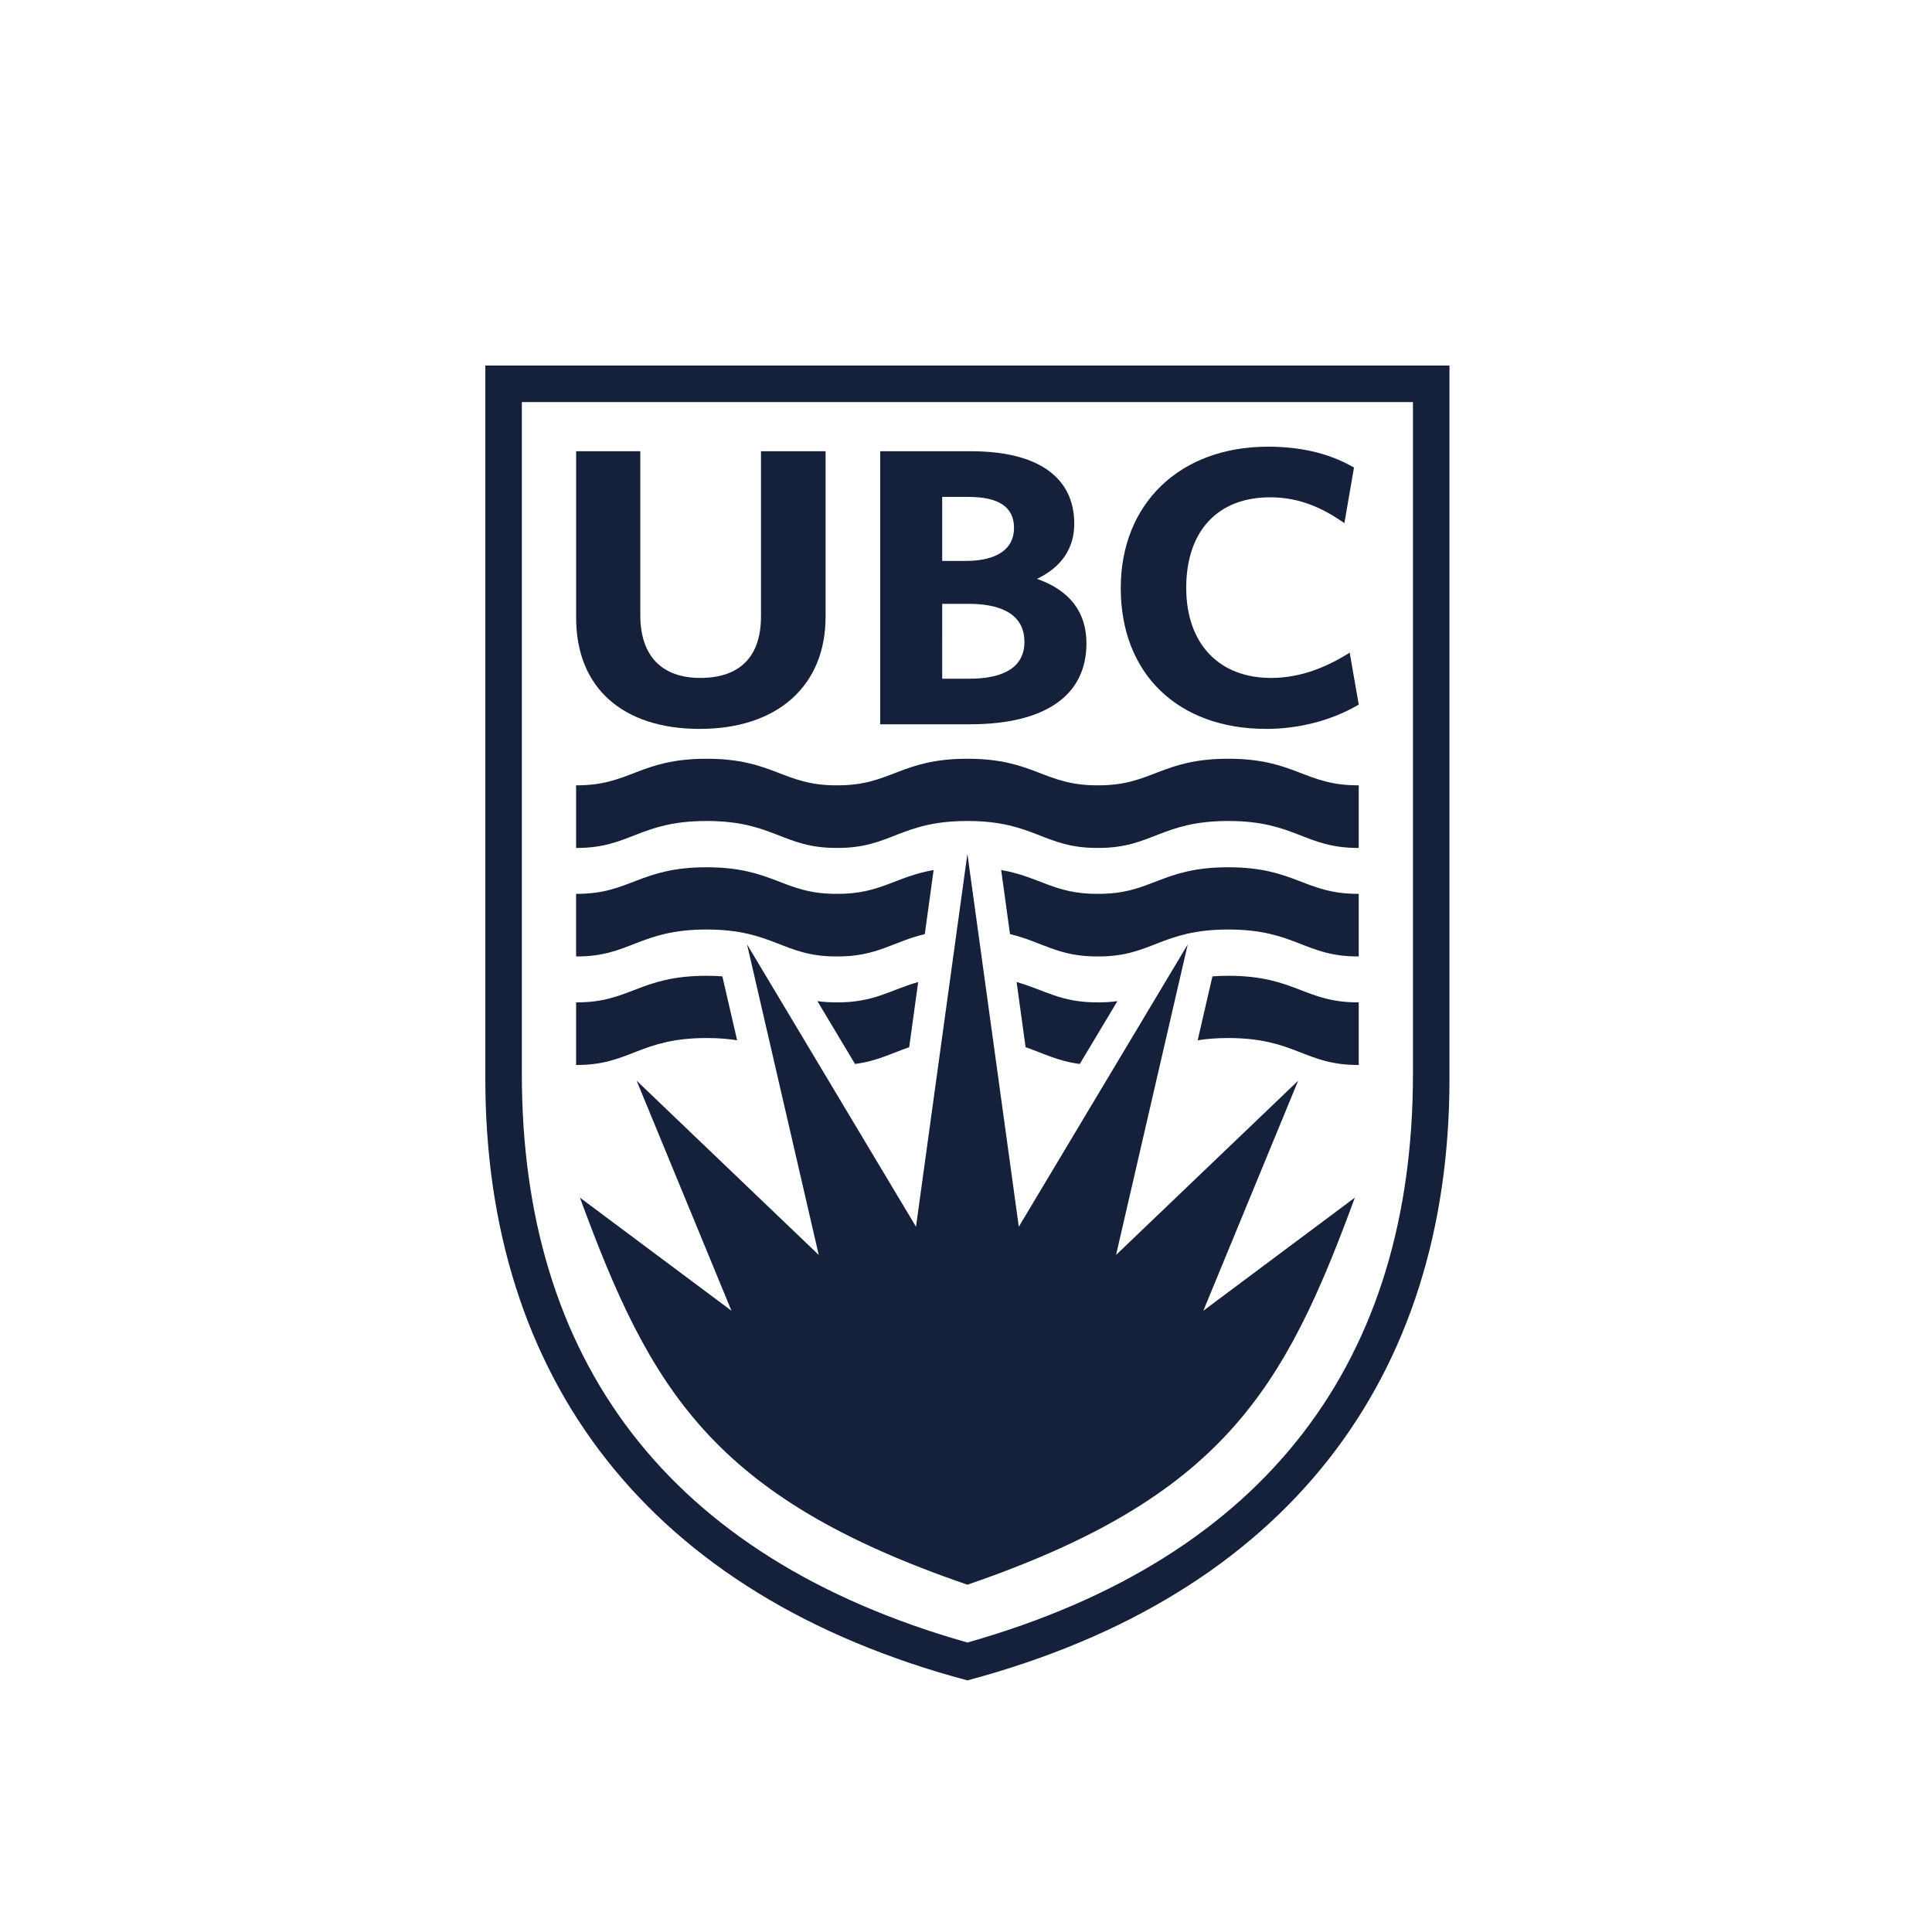 <?xml version="1.0" encoding="UTF-8" standalone="no"?>
<!-- Created with Inkscape (http://www.inkscape.org/) -->

<svg
   version="1.1"
   id="svg2"
   xml:space="preserve"
   width="264.44"
   height="264.067"
   viewBox="0 0 264.44 264.067"
   sodipodi:docname="ubc-logo-2018-crest-blue282-pms.eps"
   xmlns:inkscape="http://www.inkscape.org/namespaces/inkscape"
   xmlns:sodipodi="http://sodipodi.sourceforge.net/DTD/sodipodi-0.dtd"
   xmlns="http://www.w3.org/2000/svg"
   xmlns:svg="http://www.w3.org/2000/svg"><defs
     id="defs6" /><sodipodi:namedview
     id="namedview4"
     pagecolor="#ffffff"
     bordercolor="#666666"
     borderopacity="1.0"
     inkscape:pageshadow="2"
     inkscape:pageopacity="0.0"
     inkscape:pagecheckerboard="0" /><g
     id="g8"
     inkscape:groupmode="layer"
     inkscape:label="ink_ext_XXXXXX"
     transform="matrix(1.333,0,0,-1.333,0,264.067)"><g
       id="g10"
       transform="scale(0.1)"><path
         d="m 993.332,1104.31 52.778,-382.88 173.46,289.86 -73.6,-318.821 187,178.91 -97.37,-236.188 155.58,116.11 C 1318.76,554.211 1255.65,443.719 993.332,353.898 v 0 0 C 731.02,443.719 667.902,554.211 595.484,751.301 l 155.586,-116.11 -97.379,236.188 187.004,-178.91 -73.601,318.821 173.465,-289.86 52.777,382.88 h -0.004"
         style="fill:#15213a;fill-opacity:1;fill-rule:nonzero;stroke:none"
         id="path12" /><path
         d="m 718.535,1232.59 c -79.48,0 -126.945,42.53 -126.945,114 v 171.08 h 65.894 v -168.39 c 0,-41.52 21.836,-64.35 61.563,-64.35 40.738,0 62.34,21.87 62.34,63.17 v 169.57 h 66.332 v -169.95 c 0,-71.03 -49.492,-115.13 -129.184,-115.13"
         style="fill:#15213a;fill-opacity:1;fill-rule:nonzero;stroke:none"
         id="path14" /><path
         d="m 995.801,1237.33 h -92.024 v 280.34 h 93.395 c 68.278,0 105.888,-26.51 105.888,-74.46 0,-25.23 -13.16,-44.65 -38.28,-56.55 33.68,-11.88 50.79,-34.13 50.79,-66.28 0,-53.59 -42.5,-83.05 -119.769,-83.05 m -28.36,46.82 h 28.36 c 25.629,0 56.089,6.54 56.089,37.79 0,32.21 -30.97,39.06 -57.027,39.06 h -27.422 z m 0,120.9 h 23.946 c 32.063,0 49.813,12.04 49.813,33.84 0,21.45 -15.47,31.91 -47.196,31.91 h -26.563 v -65.75"
         style="fill:#15213a;fill-opacity:1;fill-rule:nonzero;stroke:none"
         id="path16" /><path
         d="m 1300.14,1232.59 c -90.75,0 -149.34,56.66 -149.34,144.53 0,86.84 60.74,145.23 151.13,145.23 33.51,0 61.72,-6.6 86.21,-20.19 l 2.15,-1.2 -9.85,-57.08 -4.33,2.89 c -24.06,16.15 -46.95,23.61 -71.95,23.61 -53.91,0 -86.14,-34.75 -86.14,-92.91 0,-57.09 33.33,-92.54 87.03,-92.54 25.43,0 50.47,7.64 76.53,23.32 l 4.3,2.58 9.29,-53.24 -2.07,-1.21 c -26.76,-15.32 -59.76,-23.79 -92.96,-23.79"
         style="fill:#15213a;fill-opacity:1;fill-rule:nonzero;stroke:none"
         id="path18" /><path
         d="m 993.332,294.52 c -309.687,87.73 -457.5,292.191 -457.5,583.671 V 1568.15 H 1450.83 V 878.191 c 0,-291.48 -147.82,-495.941 -457.498,-583.671 z m -495,1311.13 V 873.5 c 0,-307.699 167.418,-530.48 495,-617.852 327.578,87.372 494.998,310.153 494.998,617.852 v 732.15 H 498.332"
         style="fill:#15213a;fill-opacity:1;fill-rule:nonzero;stroke:none"
         id="path20" /><path
         d="m 993.348,1138.04 c 69.022,0 78.352,-28.01 133.952,-27.66 55.38,-0.35 64.87,27.66 133.9,27.66 69.02,0 78.51,-28.01 133.95,-27.66 v 64.28 c -55.44,-0.38 -64.93,27.28 -133.95,27.28 -69.03,0 -78.52,-27.66 -133.9,-27.28 -55.6,-0.38 -64.93,27.28 -133.952,27.28 -69.028,0 -78.36,-27.66 -133.946,-27.28 -55.39,-0.38 -64.886,27.28 -133.906,27.28 -69.027,0 -78.555,-27.66 -133.945,-27.28 v -64.28 c 55.39,-0.35 64.918,27.66 133.945,27.66 69.02,0 78.516,-28.01 133.906,-27.66 55.586,-0.35 64.918,27.66 133.946,27.66"
         style="fill:#15213a;fill-opacity:1;fill-rule:nonzero;stroke:none"
         id="path22" /><path
         d="m 1037.08,1021.88 c 33.3,-7.97 49.14,-23.181 90.22,-22.923 55.38,-0.348 64.87,27.653 133.9,27.653 69.02,0 78.51,-28.001 133.95,-27.653 v 64.273 c -55.44,-0.37 -64.93,27.29 -133.95,27.29 -69.03,0 -78.52,-27.66 -133.9,-27.29 -44.63,-0.29 -59.48,17.46 -99.29,24.48 l 9.07,-65.83"
         style="fill:#15213a;fill-opacity:1;fill-rule:nonzero;stroke:none"
         id="path24" /><path
         d="m 859.402,998.957 c 41.059,-0.258 56.903,14.943 90.18,22.913 l 9.074,65.83 c -39.797,-7.02 -54.64,-24.76 -99.254,-24.47 -55.39,-0.37 -64.886,27.29 -133.906,27.29 -69.027,0 -78.555,-27.66 -133.945,-27.29 v -64.273 c 55.39,-0.348 64.918,27.653 133.945,27.653 69.02,0 78.516,-28.001 133.906,-27.653"
         style="fill:#15213a;fill-opacity:1;fill-rule:nonzero;stroke:none"
         id="path26" /><path
         d="m 1053.09,905.77 c 18.83,-6.469 33.29,-14.379 55.66,-17.18 l 38.58,64.461 c -6.03,-0.821 -12.61,-1.289 -20.03,-1.242 -38.2,-0.25 -54.56,12.722 -83.44,20.871 l 9.23,-66.91"
         style="fill:#15213a;fill-opacity:1;fill-rule:nonzero;stroke:none"
         id="path28" /><path
         d="m 1229.78,912.891 c 9.03,1.418 19.29,2.3 31.42,2.3 69.02,0 78.51,-28 133.95,-27.66 v 64.278 c -55.44,-0.368 -64.93,27.293 -133.95,27.293 -5.84,0 -11.22,-0.211 -16.26,-0.582 l -15.16,-65.629"
         style="fill:#15213a;fill-opacity:1;fill-rule:nonzero;stroke:none"
         id="path30" /><path
         d="m 756.883,912.891 -15.153,65.64 c -5.039,0.36 -10.41,0.571 -16.234,0.571 -69.027,0 -78.555,-27.661 -133.945,-27.293 v -64.278 c 55.39,-0.34 64.918,27.66 133.945,27.66 12.113,0 22.367,-0.871 31.387,-2.3"
         style="fill:#15213a;fill-opacity:1;fill-rule:nonzero;stroke:none"
         id="path32" /><path
         d="m 877.918,888.578 c 22.367,2.813 36.836,10.711 55.66,17.184 l 9.223,66.91 c -28.863,-8.152 -45.223,-21.113 -83.399,-20.863 -7.437,-0.047 -14.031,0.421 -20.074,1.25 l 38.59,-64.481"
         style="fill:#15213a;fill-opacity:1;fill-rule:nonzero;stroke:none"
         id="path34" /></g></g></svg>
